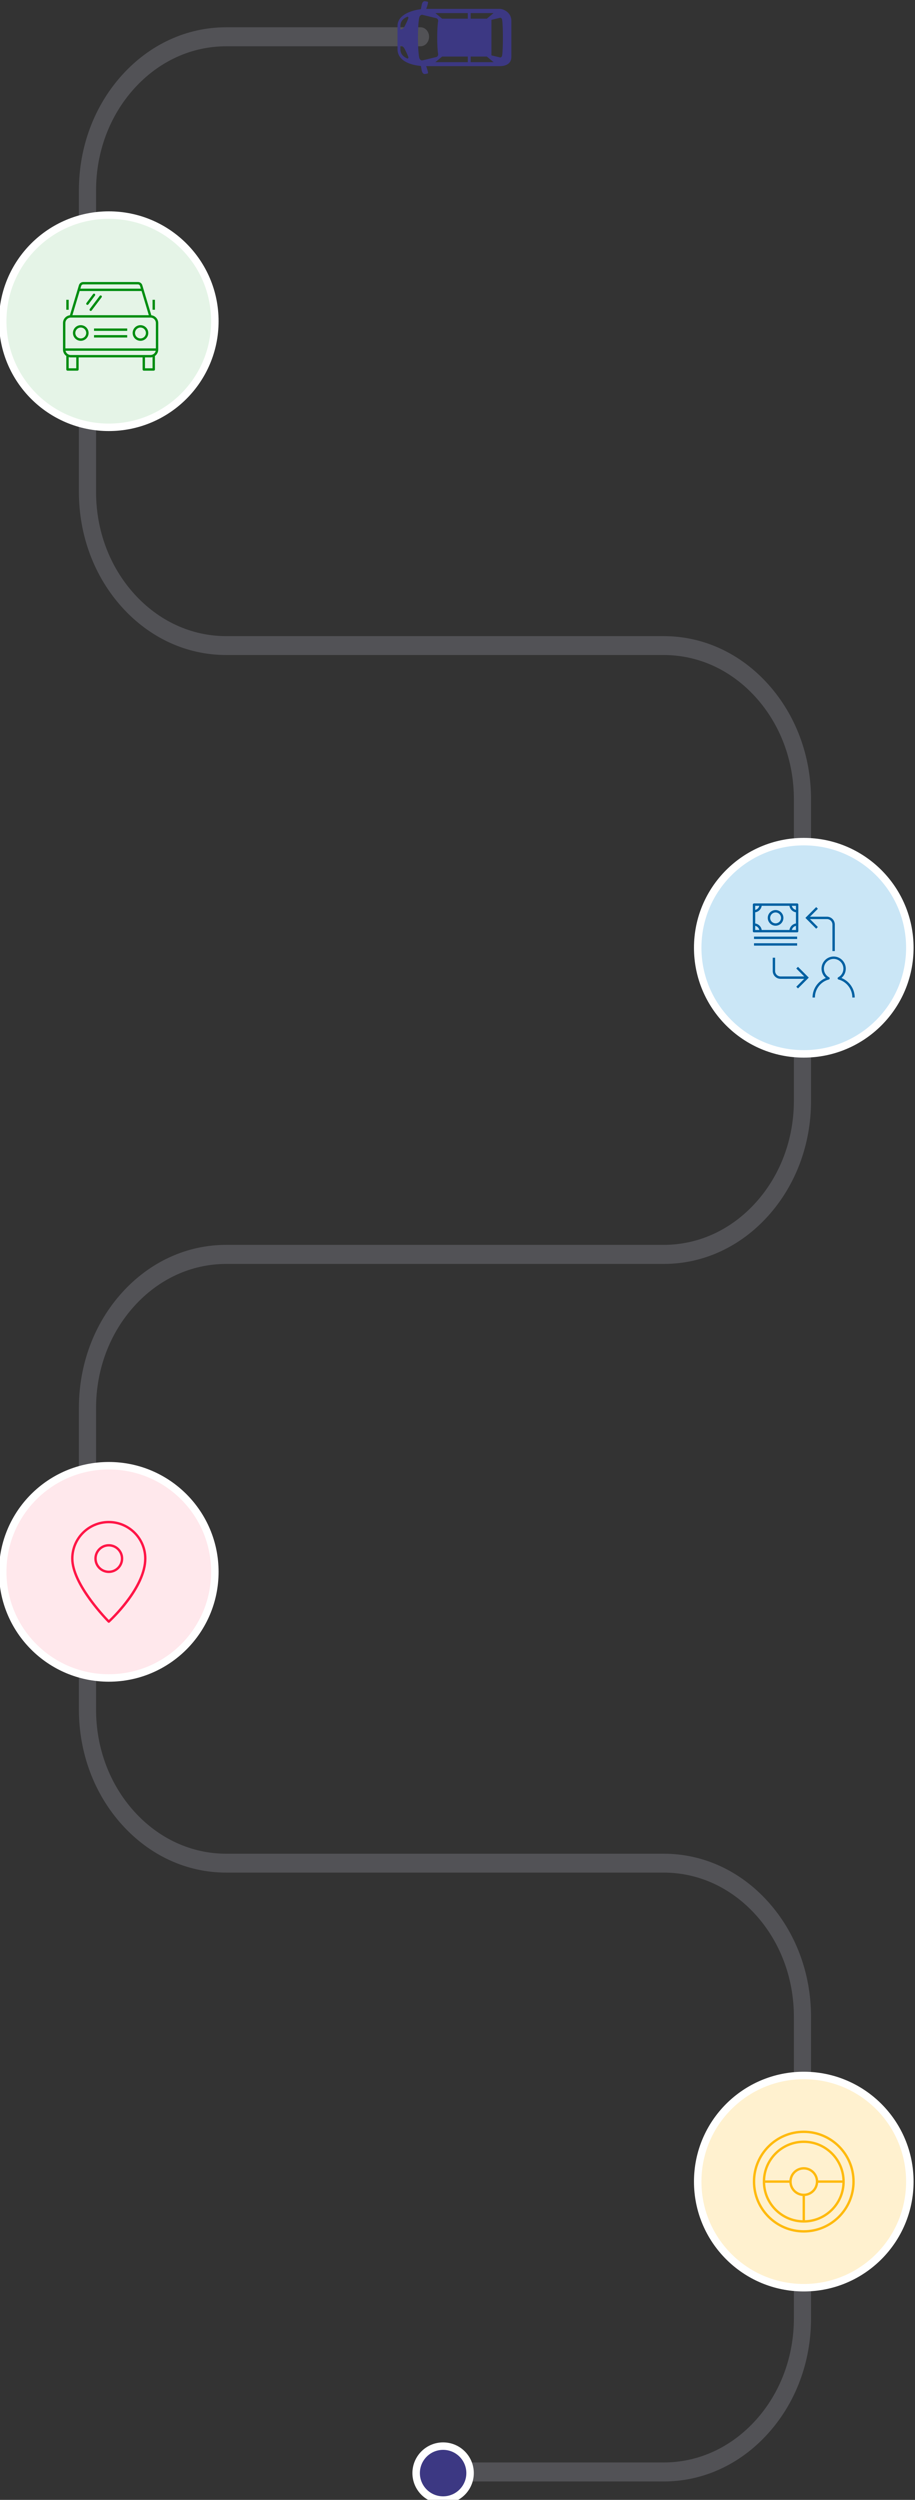 <svg width="375" height="1024" viewBox="0 0 375 1024" fill="none" xmlns="http://www.w3.org/2000/svg">
<rect x="0" y="0" width="375" height="1024" fill="#333333" stroke="none"/>
<path d="M332.395 949.655V826.175C332.395 808.32 326.112 791.528 314.719 778.916C303.326 766.277 288.159 759.322 272.031 759.322H92.72C78.468 759.322 65.082 753.171 55.002 742.012C44.922 730.852 39.366 716.034 39.366 700.255L39.366 576.8C39.366 561.022 44.922 546.203 55.002 535.043C65.082 523.884 78.468 517.733 92.72 517.733H272.031C288.159 517.733 303.326 510.778 314.719 498.165C326.136 485.527 332.395 468.762 332.395 450.907V327.426C332.395 309.571 326.112 292.78 314.719 280.167C303.303 267.529 288.159 260.574 272.031 260.574H92.72C78.468 260.574 65.082 254.423 55.002 243.263C44.922 232.104 39.366 217.285 39.366 201.506L39.366 78.026C39.366 62.247 44.922 47.428 55.002 36.269C65.082 25.11 78.468 18.959 92.72 18.959L172.33 18.959C174.276 18.959 175.847 17.22 175.847 15.066C175.847 12.912 174.276 11.173 172.33 11.173L92.72 11.173C76.592 11.173 61.425 18.128 50.032 30.741C38.616 43.38 32.333 60.171 32.333 78.026L32.333 201.48C32.333 219.336 38.615 236.127 50.008 248.739C61.425 261.378 76.569 268.307 92.697 268.307H272.007C286.26 268.307 299.646 274.458 309.726 285.617C319.806 296.777 325.362 311.595 325.362 327.374V450.855C325.362 466.634 319.806 481.452 309.726 492.612C299.646 503.771 286.26 509.922 272.007 509.922H92.697C76.569 509.922 61.401 516.877 50.008 529.49C38.592 542.128 32.333 558.893 32.333 576.749L32.333 700.203C32.333 718.058 38.615 734.849 50.008 747.462C61.425 760.1 76.569 767.056 92.697 767.056H272.007C286.26 767.056 299.646 773.206 309.726 784.366C319.806 795.525 325.362 810.344 325.362 826.123V949.603C325.362 965.382 319.806 980.201 309.726 991.36C299.646 1002.52 286.26 1008.67 272.007 1008.67H192.397C190.451 1008.67 188.881 1010.41 188.881 1012.56C188.881 1014.72 190.451 1016.46 192.397 1016.46H272.007C288.136 1016.46 303.303 1009.5 314.696 996.888C326.112 984.301 332.395 967.51 332.395 949.655Z" fill="#B3B3C4" fill-opacity="0.24"/>
<path d="M329.415 431.691C353.423 431.691 372.885 412.229 372.885 388.221C372.885 364.213 353.423 344.751 329.415 344.751C305.407 344.751 285.945 364.213 285.945 388.221C285.945 412.229 305.407 431.691 329.415 431.691Z" fill="#CAE6F6" stroke="white" stroke-width="3.06"/>
<path d="M309.024 370.061H326.696C326.967 370.061 327.186 370.279 327.186 370.55V381.425C327.186 381.695 326.967 381.914 326.696 381.914H309.024C308.754 381.914 308.535 381.695 308.535 381.425V370.55C308.535 370.279 308.754 370.061 309.024 370.061ZM309.514 372.721C310.35 372.532 311.006 371.874 311.195 371.039H309.514V372.721ZM312.183 380.936H323.537C323.75 379.56 324.831 378.479 326.207 378.266V373.708C324.831 373.494 323.75 372.414 323.537 371.038H312.183C311.97 372.414 310.889 373.494 309.514 373.708V378.266C310.889 378.479 311.97 379.561 312.183 380.936ZM324.525 371.039C324.714 371.875 325.371 372.533 326.207 372.721V371.039H324.525ZM326.207 379.254C325.371 379.443 324.714 380.101 324.525 380.936H326.207V379.254ZM311.195 380.936C311.006 380.1 310.35 379.442 309.514 379.254V380.936H311.195ZM326.696 383.654H309.024V384.633H326.696V383.654ZM326.696 386.373H309.024V387.352H326.696V386.373ZM317.864 372.779C319.634 372.779 321.072 374.219 321.072 375.987C321.072 377.756 319.633 379.196 317.864 379.196C316.096 379.196 314.656 377.756 314.656 375.987C314.656 374.219 316.094 372.779 317.864 372.779ZM317.864 378.217C319.093 378.217 320.094 377.216 320.094 375.987C320.094 374.759 319.095 373.758 317.864 373.758C316.634 373.758 315.635 374.759 315.635 375.987C315.635 377.216 316.635 378.217 317.864 378.217ZM341.16 389.581H342.139V378.718C342.139 376.943 340.699 375.498 338.931 375.498H331.956L335.198 372.255L334.506 371.563L330.082 375.987L334.498 380.414L335.191 379.722L331.954 376.477H338.931C340.159 376.477 341.16 377.483 341.16 378.718V389.581ZM317.67 392.3H316.69V397.737C316.69 399.507 318.129 400.946 319.898 400.946H329.59L326.348 404.188L327.041 404.881L331.466 400.456L327.043 396.031L326.35 396.725L329.592 399.967H319.899C318.67 399.967 317.67 398.968 317.67 397.737V392.3ZM333.004 408.612H333.982C333.982 405.161 336.322 402.123 339.673 401.224C339.867 401.173 340.01 401.008 340.032 400.807C340.055 400.608 339.954 400.415 339.776 400.32C338.472 399.62 337.661 398.27 337.661 396.794C337.661 394.585 339.454 392.789 341.657 392.789C343.861 392.789 345.654 394.585 345.654 396.794C345.654 398.27 344.844 399.622 343.539 400.32C343.362 400.414 343.26 400.608 343.283 400.807C343.306 401.007 343.449 401.173 343.642 401.224C346.983 402.12 349.316 405.157 349.316 408.612H350.295C350.295 405.058 348.106 401.894 344.863 400.599C345.973 399.664 346.634 398.28 346.634 396.794C346.634 394.047 344.402 391.809 341.659 391.809C338.916 391.809 336.684 394.047 336.684 396.794C336.684 398.28 337.343 399.664 338.453 400.599C335.199 401.896 333.004 405.06 333.004 408.612Z" fill="#0060A2"/>
<path d="M329.415 937.095C353.423 937.095 372.885 917.633 372.885 893.625C372.885 869.617 353.423 850.155 329.415 850.155C305.407 850.155 285.945 869.617 285.945 893.625C285.945 917.633 305.407 937.095 329.415 937.095Z" fill="#FFF1CF" stroke="white" stroke-width="3.06"/>
<path d="M329.415 914.506C340.929 914.506 350.295 905.14 350.295 893.626C350.295 882.112 340.929 872.746 329.415 872.746C317.901 872.746 308.535 882.112 308.535 893.626C308.535 905.14 317.901 914.506 329.415 914.506ZM329.415 873.725C340.389 873.725 349.316 882.652 349.316 893.626C349.316 904.599 340.389 913.527 329.415 913.527C318.442 913.527 309.514 904.6 309.514 893.626C309.514 882.652 318.442 873.725 329.415 873.725ZM329.415 910.428C338.679 910.428 346.217 902.89 346.217 893.626C346.217 884.362 338.679 876.824 329.415 876.824C320.151 876.824 312.613 884.362 312.613 893.626C312.613 902.89 320.151 910.428 329.415 910.428ZM328.926 899.534V909.442C320.588 909.187 313.854 902.453 313.599 894.115H323.507C323.744 896.995 326.046 899.297 328.926 899.534ZM345.23 894.115C344.976 902.453 338.241 909.187 329.904 909.442V899.534C332.783 899.297 335.086 896.995 335.321 894.115H345.23V894.115ZM329.415 888.678C332.143 888.678 334.363 890.898 334.363 893.626C334.363 896.354 332.143 898.574 329.415 898.574C326.687 898.574 324.467 896.354 324.467 893.626C324.467 890.898 326.687 888.678 329.415 888.678ZM323.507 893.137H313.599C313.858 884.637 320.854 877.803 329.415 877.803C337.976 877.803 344.972 884.637 345.23 893.137H335.321C335.071 890.097 332.518 887.699 329.415 887.699C326.311 887.699 323.757 890.097 323.507 893.137Z" fill="#FFBA0E"/>
<path d="M192.652 1013.03C192.652 1019.13 187.704 1024.08 181.602 1024.08C175.499 1024.08 170.552 1019.13 170.552 1013.03C170.552 1006.93 175.499 1001.98 181.602 1001.98C187.704 1001.98 192.652 1006.93 192.652 1013.03Z" fill="#3C3883" stroke="white" stroke-width="3.06"/>
<path d="M44.585 175.039C68.593 175.039 88.055 155.577 88.055 131.569C88.055 107.562 68.593 88.099 44.585 88.099C20.577 88.099 1.115 107.562 1.115 131.569C1.115 155.577 20.577 175.039 44.585 175.039Z" fill="#E5F4E7" stroke="white" stroke-width="3.06"/>
<path d="M27.663 151.84H31.741C32.012 151.84 32.23 151.621 32.23 151.351V146.403H58.439L58.439 151.351C58.439 151.621 58.658 151.84 58.929 151.84H63.007C63.277 151.84 63.496 151.621 63.496 151.351V145.913C63.496 145.882 63.493 145.851 63.488 145.822C64.314 145.24 64.856 144.279 64.856 143.194V132.319C64.856 130.676 63.613 129.317 62.019 129.133L58.329 116.836C58.093 116.048 57.38 115.518 56.558 115.518H34.112C33.289 115.518 32.577 116.048 32.341 116.835L28.651 129.132C27.055 129.315 25.813 130.675 25.813 132.318V143.193C25.813 144.278 26.354 145.239 27.182 145.821C27.176 145.849 27.172 145.881 27.172 145.912V151.349C27.174 151.621 27.392 151.84 27.663 151.84ZM31.252 150.861H28.154V146.283C28.43 146.362 28.722 146.404 29.024 146.404H31.253L31.252 150.861ZM62.517 150.861H59.418L59.418 146.403H61.647C61.949 146.403 62.241 146.36 62.517 146.282L62.517 150.861ZM31.741 145.424H29.022C27.794 145.424 26.793 144.425 26.793 143.194V132.319C26.793 131.093 27.787 130.096 29.012 130.09C29.022 130.089 29.028 130.09 29.035 130.09H61.636C61.642 130.09 61.651 130.09 61.658 130.09C62.882 130.096 63.877 131.093 63.877 132.319V143.194C63.877 144.423 62.876 145.424 61.647 145.424H31.741ZM60.989 129.111H29.679L32.649 119.215H58.02L60.989 129.111ZM57.727 118.236H32.943L33.279 117.116C33.389 116.751 33.731 116.495 34.112 116.495H56.558C56.945 116.495 57.28 116.745 57.391 117.116L57.727 118.236ZM33.1 139.606C34.87 139.606 36.309 138.166 36.309 136.398C36.309 134.629 34.869 133.189 33.1 133.189C31.332 133.189 29.892 134.628 29.892 136.398C29.892 138.167 31.331 139.606 33.1 139.606ZM33.1 134.168C34.329 134.168 35.33 135.167 35.33 136.398C35.33 137.628 34.331 138.627 33.1 138.627C31.87 138.627 30.871 137.628 30.871 136.398C30.871 135.167 31.872 134.168 33.1 134.168ZM57.569 139.606C59.338 139.606 60.777 138.166 60.777 136.398C60.777 134.629 59.338 133.189 57.569 133.189C55.801 133.189 54.361 134.628 54.361 136.398C54.361 138.167 55.801 139.606 57.569 139.606ZM57.569 134.168C58.798 134.168 59.799 135.167 59.799 136.398C59.799 137.628 58.798 138.627 57.569 138.627C56.34 138.627 55.34 137.626 55.34 136.398C55.34 135.169 56.34 134.168 57.569 134.168ZM37.179 127.371C37.325 127.371 37.472 127.305 37.569 127.177L41.647 121.788C41.81 121.572 41.768 121.266 41.552 121.103C41.341 120.94 41.032 120.98 40.867 121.198L36.788 126.587C36.625 126.803 36.667 127.109 36.884 127.272C36.972 127.339 37.075 127.371 37.179 127.371ZM35.819 124.897C35.967 124.897 36.116 124.829 36.211 124.7L38.929 121.057C39.091 120.841 39.048 120.534 38.83 120.372C38.615 120.212 38.308 120.254 38.147 120.471L35.428 124.114C35.266 124.33 35.309 124.638 35.527 124.799C35.615 124.866 35.717 124.897 35.819 124.897ZM26.304 143.684H64.366V142.705H26.304V143.684ZM38.538 138.246H52.132V137.268H38.538V138.246ZM38.538 135.528H52.132V134.549H38.538V135.528ZM27.174 126.882H28.152V122.804H27.172L27.174 126.882ZM62.517 126.882H63.496V122.804H62.517C62.517 122.804 62.517 126.882 62.517 126.882Z" fill="#008D10"/>
<path d="M44.585 687.328C68.593 687.328 88.055 667.866 88.055 643.858C88.055 619.85 68.593 600.388 44.585 600.388C20.577 600.388 1.115 619.85 1.115 643.858C1.115 667.866 20.577 687.328 44.585 687.328Z" fill="#FFE8EC" stroke="white" stroke-width="3.06"/>
<path d="M44.585 664.739C44.702 664.739 44.82 664.697 44.914 664.611C45.531 664.051 60.027 650.731 60.027 638.422C60.027 629.906 53.1 622.979 44.585 622.979C36.07 622.979 29.142 629.906 29.142 638.422C29.142 649.374 43.622 663.979 44.24 664.596C44.333 664.69 44.46 664.739 44.585 664.739ZM44.585 623.958C52.56 623.958 59.049 630.446 59.049 638.422C59.049 649.269 46.825 661.44 44.6 663.563C42.408 661.285 30.121 648.077 30.121 638.422C30.121 630.446 36.609 623.958 44.585 623.958ZM44.585 644.348C47.853 644.348 50.512 641.689 50.512 638.422C50.512 635.154 47.853 632.495 44.585 632.495C41.317 632.495 38.658 635.154 38.658 638.422C38.658 641.689 41.317 644.348 44.585 644.348ZM44.585 633.473C47.313 633.473 49.533 635.693 49.533 638.422C49.533 641.15 47.313 643.37 44.585 643.37C41.857 643.37 39.637 641.15 39.637 638.422C39.637 635.693 41.857 633.473 44.585 633.473Z" fill="#FF1546"/>
<path d="M174.33 0.511C174.635 0.57 174.562 0.555 175.018 0.645C175.236 0.684 175.498 0.735 175.42 1.172C175.303 1.837 174.923 3.014 174.749 3.493C174.733 3.541 174.716 3.588 174.699 3.639L204.938 3.639C205.938 3.639 209.582 4.783 209.582 8.62V23.266C209.582 26.868 205.938 27.095 204.938 27.095L174.668 27.095C174.694 27.174 174.722 27.249 174.749 27.322C174.923 27.799 175.303 28.976 175.42 29.64C175.498 30.081 175.236 30.128 175.018 30.17C174.562 30.257 174.635 30.243 174.33 30.299C172.97 30.56 172.796 28.595 172.796 28.595L172.497 27.025C169.586 26.764 162.916 25.553 162.916 20.099V10.633C162.916 5.649 169.597 4.129 172.503 3.751L172.794 2.218C172.796 2.218 172.967 0.253 174.33 0.511ZM205.782 22.759C206.218 20.443 206.218 10.372 205.782 8.054C205.687 7.538 205.287 7.199 204.921 7.291C203.75 7.574 202.577 7.855 201.406 8.135V22.677C202.577 22.961 203.75 23.241 204.921 23.524C205.287 23.616 205.687 23.277 205.782 22.759ZM202.284 25.458L199.526 23.171H192.889V25.458H202.284ZM191.713 25.458V23.171H181.193L178.435 25.458H191.713ZM164.098 20.138C164.098 22.204 165.403 23.359 167.051 24.001C167.278 23.911 167.473 23.751 167.328 23.3C167.051 22.465 166.347 21.015 166.037 20.429C165.685 19.768 165.392 18.935 164.101 18.689V20.138H164.098ZM164.098 10.675V12.124C165.389 11.877 165.682 11.047 166.034 10.383C166.347 9.8 167.051 8.351 167.325 7.518C167.473 7.064 167.278 6.91 167.049 6.815C165.406 7.457 164.098 8.612 164.098 10.675ZM171.796 7.277C171.12 10.899 171.12 19.916 171.796 23.538C171.947 24.345 172.573 24.875 173.14 24.732C175.009 24.284 176.879 23.835 178.748 23.384C179.318 23.241 179.667 22.655 179.558 22.075C179.061 19.42 179.061 11.395 179.558 8.741C179.667 8.157 179.318 7.574 178.748 7.431C176.881 6.98 175.012 6.532 173.14 6.08C172.573 5.94 171.947 6.47 171.796 7.277ZM178.435 5.357L181.193 7.647L191.713 7.647V5.357L178.435 5.357V5.357ZM192.887 5.357V7.647L199.526 7.647L202.284 5.357L192.887 5.357V5.357Z" fill="#3C3883"/>
</svg>
